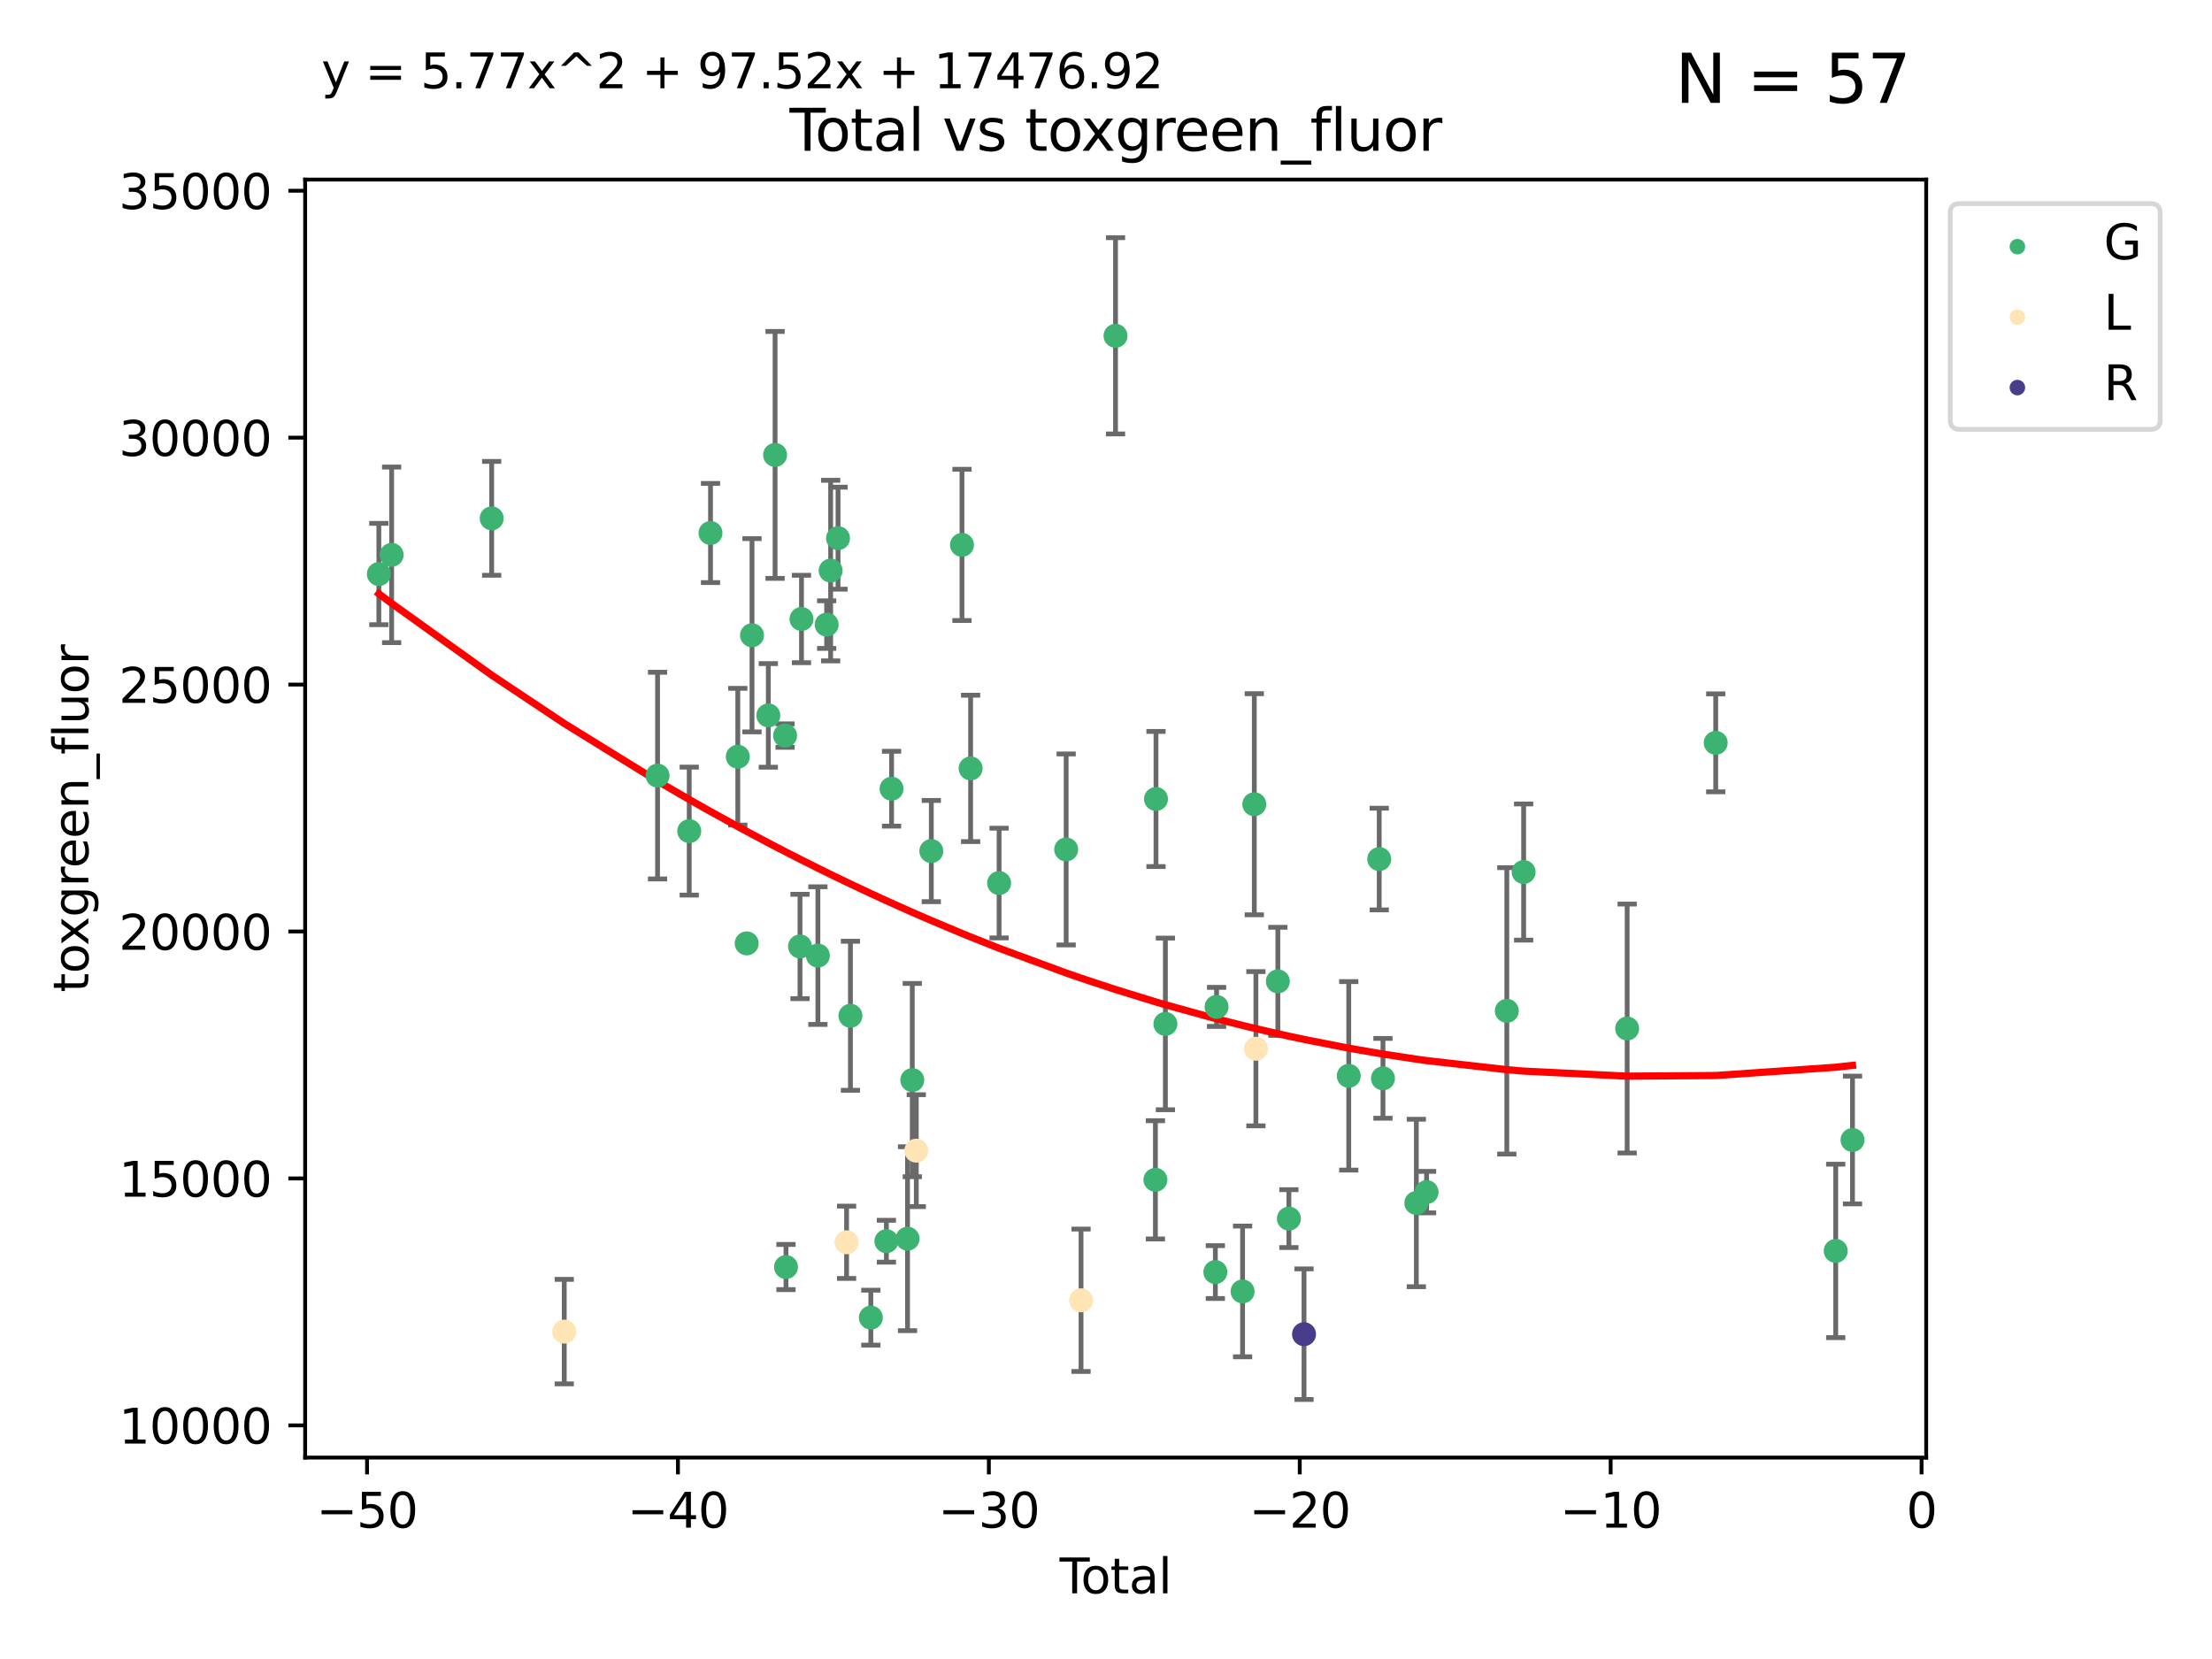<?xml version="1.0" encoding="utf-8" standalone="no"?>
<!DOCTYPE svg PUBLIC "-//W3C//DTD SVG 1.1//EN"
  "http://www.w3.org/Graphics/SVG/1.1/DTD/svg11.dtd">
<svg xmlns:xlink="http://www.w3.org/1999/xlink" width="460.8pt" height="345.6pt" viewBox="0 0 460.8 345.6" xmlns="http://www.w3.org/2000/svg" version="1.1">
 <defs>
  <style type="text/css">*{stroke-linejoin: round; stroke-linecap: butt}</style>
 </defs>
 <g id="figure_1">
  <g id="patch_1">
   <path d="M 0 345.6 
L 460.8 345.6 
L 460.8 0 
L 0 0 
z
" style="fill: #ffffff"/>
  </g>
  <g id="axes_1">
   <g id="patch_2">
    <path d="M 63.571 303.64 
L 401.26 303.64 
L 401.26 37.411 
L 63.571 37.411 
z
" style="fill: #ffffff"/>
   </g>
   <g id="PathCollection_1">
    <defs>
     <path id="m95337d5588" d="M 0 1.118 
C 0.297 1.118 0.581 1 0.791 0.791 
C 1 0.581 1.118 0.297 1.118 0 
C 1.118 -0.297 1 -0.581 0.791 -0.791 
C 0.581 -1 0.297 -1.118 0 -1.118 
C -0.297 -1.118 -0.581 -1 -0.791 -0.791 
C -1 -0.581 -1.118 -0.297 -1.118 0 
C -1.118 0.297 -1 0.581 -0.791 0.791 
C -0.581 1 -0.297 1.118 0 1.118 
z
" style="stroke: #3cb371"/>
    </defs>
    <g clip-path="url(#pde14006de9)">
     <use xlink:href="#m95337d5588" x="78.921" y="119.581" style="fill: #3cb371; stroke: #3cb371"/>
     <use xlink:href="#m95337d5588" x="81.585" y="115.586" style="fill: #3cb371; stroke: #3cb371"/>
     <use xlink:href="#m95337d5588" x="102.426" y="107.983" style="fill: #3cb371; stroke: #3cb371"/>
     <use xlink:href="#m95337d5588" x="136.981" y="161.575" style="fill: #3cb371; stroke: #3cb371"/>
     <use xlink:href="#m95337d5588" x="143.58" y="173.135" style="fill: #3cb371; stroke: #3cb371"/>
     <use xlink:href="#m95337d5588" x="148.013" y="111.033" style="fill: #3cb371; stroke: #3cb371"/>
     <use xlink:href="#m95337d5588" x="153.697" y="157.634" style="fill: #3cb371; stroke: #3cb371"/>
     <use xlink:href="#m95337d5588" x="155.551" y="196.525" style="fill: #3cb371; stroke: #3cb371"/>
     <use xlink:href="#m95337d5588" x="156.656" y="132.337" style="fill: #3cb371; stroke: #3cb371"/>
     <use xlink:href="#m95337d5588" x="160.055" y="149.032" style="fill: #3cb371; stroke: #3cb371"/>
     <use xlink:href="#m95337d5588" x="161.465" y="94.768" style="fill: #3cb371; stroke: #3cb371"/>
     <use xlink:href="#m95337d5588" x="163.55" y="153.236" style="fill: #3cb371; stroke: #3cb371"/>
     <use xlink:href="#m95337d5588" x="163.736" y="263.946" style="fill: #3cb371; stroke: #3cb371"/>
     <use xlink:href="#m95337d5588" x="166.655" y="197.166" style="fill: #3cb371; stroke: #3cb371"/>
     <use xlink:href="#m95337d5588" x="166.964" y="128.945" style="fill: #3cb371; stroke: #3cb371"/>
     <use xlink:href="#m95337d5588" x="170.383" y="199.067" style="fill: #3cb371; stroke: #3cb371"/>
     <use xlink:href="#m95337d5588" x="172.208" y="130.116" style="fill: #3cb371; stroke: #3cb371"/>
     <use xlink:href="#m95337d5588" x="173.039" y="118.861" style="fill: #3cb371; stroke: #3cb371"/>
     <use xlink:href="#m95337d5588" x="174.578" y="112.111" style="fill: #3cb371; stroke: #3cb371"/>
     <use xlink:href="#m95337d5588" x="177.162" y="211.605" style="fill: #3cb371; stroke: #3cb371"/>
     <use xlink:href="#m95337d5588" x="181.412" y="274.485" style="fill: #3cb371; stroke: #3cb371"/>
     <use xlink:href="#m95337d5588" x="184.653" y="258.565" style="fill: #3cb371; stroke: #3cb371"/>
     <use xlink:href="#m95337d5588" x="185.73" y="164.303" style="fill: #3cb371; stroke: #3cb371"/>
     <use xlink:href="#m95337d5588" x="189.057" y="258.041" style="fill: #3cb371; stroke: #3cb371"/>
     <use xlink:href="#m95337d5588" x="190.045" y="224.999" style="fill: #3cb371; stroke: #3cb371"/>
     <use xlink:href="#m95337d5588" x="194.01" y="177.291" style="fill: #3cb371; stroke: #3cb371"/>
     <use xlink:href="#m95337d5588" x="200.398" y="113.511" style="fill: #3cb371; stroke: #3cb371"/>
     <use xlink:href="#m95337d5588" x="202.198" y="160.075" style="fill: #3cb371; stroke: #3cb371"/>
     <use xlink:href="#m95337d5588" x="208.13" y="183.958" style="fill: #3cb371; stroke: #3cb371"/>
     <use xlink:href="#m95337d5588" x="222.101" y="176.953" style="fill: #3cb371; stroke: #3cb371"/>
     <use xlink:href="#m95337d5588" x="232.384" y="69.956" style="fill: #3cb371; stroke: #3cb371"/>
     <use xlink:href="#m95337d5588" x="240.693" y="245.778" style="fill: #3cb371; stroke: #3cb371"/>
     <use xlink:href="#m95337d5588" x="240.814" y="166.444" style="fill: #3cb371; stroke: #3cb371"/>
     <use xlink:href="#m95337d5588" x="242.772" y="213.297" style="fill: #3cb371; stroke: #3cb371"/>
     <use xlink:href="#m95337d5588" x="253.181" y="264.995" style="fill: #3cb371; stroke: #3cb371"/>
     <use xlink:href="#m95337d5588" x="253.434" y="209.755" style="fill: #3cb371; stroke: #3cb371"/>
     <use xlink:href="#m95337d5588" x="258.854" y="269.031" style="fill: #3cb371; stroke: #3cb371"/>
     <use xlink:href="#m95337d5588" x="261.293" y="167.537" style="fill: #3cb371; stroke: #3cb371"/>
     <use xlink:href="#m95337d5588" x="266.199" y="204.437" style="fill: #3cb371; stroke: #3cb371"/>
     <use xlink:href="#m95337d5588" x="268.5" y="253.86" style="fill: #3cb371; stroke: #3cb371"/>
     <use xlink:href="#m95337d5588" x="280.97" y="224.117" style="fill: #3cb371; stroke: #3cb371"/>
     <use xlink:href="#m95337d5588" x="287.318" y="178.958" style="fill: #3cb371; stroke: #3cb371"/>
     <use xlink:href="#m95337d5588" x="288.097" y="224.64" style="fill: #3cb371; stroke: #3cb371"/>
     <use xlink:href="#m95337d5588" x="295.049" y="250.599" style="fill: #3cb371; stroke: #3cb371"/>
     <use xlink:href="#m95337d5588" x="297.183" y="248.34" style="fill: #3cb371; stroke: #3cb371"/>
     <use xlink:href="#m95337d5588" x="313.898" y="210.577" style="fill: #3cb371; stroke: #3cb371"/>
     <use xlink:href="#m95337d5588" x="317.401" y="181.659" style="fill: #3cb371; stroke: #3cb371"/>
     <use xlink:href="#m95337d5588" x="338.967" y="214.258" style="fill: #3cb371; stroke: #3cb371"/>
     <use xlink:href="#m95337d5588" x="357.415" y="154.746" style="fill: #3cb371; stroke: #3cb371"/>
     <use xlink:href="#m95337d5588" x="382.415" y="260.587" style="fill: #3cb371; stroke: #3cb371"/>
     <use xlink:href="#m95337d5588" x="385.911" y="237.481" style="fill: #3cb371; stroke: #3cb371"/>
    </g>
   </g>
   <g id="PathCollection_2">
    <defs>
     <path id="m11a9ff12b6" d="M 0 1.118 
C 0.297 1.118 0.581 1 0.791 0.791 
C 1 0.581 1.118 0.297 1.118 0 
C 1.118 -0.297 1 -0.581 0.791 -0.791 
C 0.581 -1 0.297 -1.118 0 -1.118 
C -0.297 -1.118 -0.581 -1 -0.791 -0.791 
C -1 -0.581 -1.118 -0.297 -1.118 0 
C -1.118 0.297 -1 0.581 -0.791 0.791 
C -0.581 1 -0.297 1.118 0 1.118 
z
" style="stroke: #ffe4b5"/>
    </defs>
    <g clip-path="url(#pde14006de9)">
     <use xlink:href="#m11a9ff12b6" x="117.546" y="277.401" style="fill: #ffe4b5; stroke: #ffe4b5"/>
     <use xlink:href="#m11a9ff12b6" x="176.357" y="258.789" style="fill: #ffe4b5; stroke: #ffe4b5"/>
     <use xlink:href="#m11a9ff12b6" x="190.88" y="239.702" style="fill: #ffe4b5; stroke: #ffe4b5"/>
     <use xlink:href="#m11a9ff12b6" x="225.199" y="270.872" style="fill: #ffe4b5; stroke: #ffe4b5"/>
     <use xlink:href="#m11a9ff12b6" x="261.627" y="218.471" style="fill: #ffe4b5; stroke: #ffe4b5"/>
    </g>
   </g>
   <g id="PathCollection_3">
    <defs>
     <path id="m727f121103" d="M 0 1.118 
C 0.297 1.118 0.581 1 0.791 0.791 
C 1 0.581 1.118 0.297 1.118 0 
C 1.118 -0.297 1 -0.581 0.791 -0.791 
C 0.581 -1 0.297 -1.118 0 -1.118 
C -0.297 -1.118 -0.581 -1 -0.791 -0.791 
C -1 -0.581 -1.118 -0.297 -1.118 0 
C -1.118 0.297 -1 0.581 -0.791 0.791 
C -0.581 1 -0.297 1.118 0 1.118 
z
" style="stroke: #483d8b"/>
    </defs>
    <g clip-path="url(#pde14006de9)">
     <use xlink:href="#m727f121103" x="271.652" y="277.937" style="fill: #483d8b; stroke: #483d8b"/>
    </g>
   </g>
   <g id="matplotlib.axis_1">
    <g id="xtick_1">
     <g id="line2d_1">
      <defs>
       <path id="m2cf59528f5" d="M 0 0 
L 0 3.5 
" style="stroke: #000000; stroke-width: 0.8"/>
      </defs>
      <g>
       <use xlink:href="#m2cf59528f5" x="76.462" y="303.64" style="stroke: #000000; stroke-width: 0.8"/>
      </g>
     </g>
     <g id="text_1">
      <!-- −50 -->
      <g transform="translate(65.909 318.238)scale(0.1 -0.1)">
       <defs>
        <path id="DejaVuSans-2212" d="M 678 2272 
L 4684 2272 
L 4684 1741 
L 678 1741 
L 678 2272 
z
" transform="scale(0.016)"/>
        <path id="DejaVuSans-35" d="M 691 4666 
L 3169 4666 
L 3169 4134 
L 1269 4134 
L 1269 2991 
Q 1406 3038 1543 3061 
Q 1681 3084 1819 3084 
Q 2600 3084 3056 2656 
Q 3513 2228 3513 1497 
Q 3513 744 3044 326 
Q 2575 -91 1722 -91 
Q 1428 -91 1123 -41 
Q 819 9 494 109 
L 494 744 
Q 775 591 1075 516 
Q 1375 441 1709 441 
Q 2250 441 2565 725 
Q 2881 1009 2881 1497 
Q 2881 1984 2565 2268 
Q 2250 2553 1709 2553 
Q 1456 2553 1204 2497 
Q 953 2441 691 2322 
L 691 4666 
z
" transform="scale(0.016)"/>
        <path id="DejaVuSans-30" d="M 2034 4250 
Q 1547 4250 1301 3770 
Q 1056 3291 1056 2328 
Q 1056 1369 1301 889 
Q 1547 409 2034 409 
Q 2525 409 2770 889 
Q 3016 1369 3016 2328 
Q 3016 3291 2770 3770 
Q 2525 4250 2034 4250 
z
M 2034 4750 
Q 2819 4750 3233 4129 
Q 3647 3509 3647 2328 
Q 3647 1150 3233 529 
Q 2819 -91 2034 -91 
Q 1250 -91 836 529 
Q 422 1150 422 2328 
Q 422 3509 836 4129 
Q 1250 4750 2034 4750 
z
" transform="scale(0.016)"/>
       </defs>
       <use xlink:href="#DejaVuSans-2212"/>
       <use xlink:href="#DejaVuSans-35" x="83.789"/>
       <use xlink:href="#DejaVuSans-30" x="147.412"/>
      </g>
     </g>
    </g>
    <g id="xtick_2">
     <g id="line2d_2">
      <g>
       <use xlink:href="#m2cf59528f5" x="141.229" y="303.64" style="stroke: #000000; stroke-width: 0.8"/>
      </g>
     </g>
     <g id="text_2">
      <!-- −40 -->
      <g transform="translate(130.676 318.238)scale(0.1 -0.1)">
       <defs>
        <path id="DejaVuSans-34" d="M 2419 4116 
L 825 1625 
L 2419 1625 
L 2419 4116 
z
M 2253 4666 
L 3047 4666 
L 3047 1625 
L 3713 1625 
L 3713 1100 
L 3047 1100 
L 3047 0 
L 2419 0 
L 2419 1100 
L 313 1100 
L 313 1709 
L 2253 4666 
z
" transform="scale(0.016)"/>
       </defs>
       <use xlink:href="#DejaVuSans-2212"/>
       <use xlink:href="#DejaVuSans-34" x="83.789"/>
       <use xlink:href="#DejaVuSans-30" x="147.412"/>
      </g>
     </g>
    </g>
    <g id="xtick_3">
     <g id="line2d_3">
      <g>
       <use xlink:href="#m2cf59528f5" x="205.996" y="303.64" style="stroke: #000000; stroke-width: 0.8"/>
      </g>
     </g>
     <g id="text_3">
      <!-- −30 -->
      <g transform="translate(195.444 318.238)scale(0.1 -0.1)">
       <defs>
        <path id="DejaVuSans-33" d="M 2597 2516 
Q 3050 2419 3304 2112 
Q 3559 1806 3559 1356 
Q 3559 666 3084 287 
Q 2609 -91 1734 -91 
Q 1441 -91 1130 -33 
Q 819 25 488 141 
L 488 750 
Q 750 597 1062 519 
Q 1375 441 1716 441 
Q 2309 441 2620 675 
Q 2931 909 2931 1356 
Q 2931 1769 2642 2001 
Q 2353 2234 1838 2234 
L 1294 2234 
L 1294 2753 
L 1863 2753 
Q 2328 2753 2575 2939 
Q 2822 3125 2822 3475 
Q 2822 3834 2567 4026 
Q 2313 4219 1838 4219 
Q 1578 4219 1281 4162 
Q 984 4106 628 3988 
L 628 4550 
Q 988 4650 1302 4700 
Q 1616 4750 1894 4750 
Q 2613 4750 3031 4423 
Q 3450 4097 3450 3541 
Q 3450 3153 3228 2886 
Q 3006 2619 2597 2516 
z
" transform="scale(0.016)"/>
       </defs>
       <use xlink:href="#DejaVuSans-2212"/>
       <use xlink:href="#DejaVuSans-33" x="83.789"/>
       <use xlink:href="#DejaVuSans-30" x="147.412"/>
      </g>
     </g>
    </g>
    <g id="xtick_4">
     <g id="line2d_4">
      <g>
       <use xlink:href="#m2cf59528f5" x="270.763" y="303.64" style="stroke: #000000; stroke-width: 0.8"/>
      </g>
     </g>
     <g id="text_4">
      <!-- −20 -->
      <g transform="translate(260.211 318.238)scale(0.1 -0.1)">
       <defs>
        <path id="DejaVuSans-32" d="M 1228 531 
L 3431 531 
L 3431 0 
L 469 0 
L 469 531 
Q 828 903 1448 1529 
Q 2069 2156 2228 2338 
Q 2531 2678 2651 2914 
Q 2772 3150 2772 3378 
Q 2772 3750 2511 3984 
Q 2250 4219 1831 4219 
Q 1534 4219 1204 4116 
Q 875 4013 500 3803 
L 500 4441 
Q 881 4594 1212 4672 
Q 1544 4750 1819 4750 
Q 2544 4750 2975 4387 
Q 3406 4025 3406 3419 
Q 3406 3131 3298 2873 
Q 3191 2616 2906 2266 
Q 2828 2175 2409 1742 
Q 1991 1309 1228 531 
z
" transform="scale(0.016)"/>
       </defs>
       <use xlink:href="#DejaVuSans-2212"/>
       <use xlink:href="#DejaVuSans-32" x="83.789"/>
       <use xlink:href="#DejaVuSans-30" x="147.412"/>
      </g>
     </g>
    </g>
    <g id="xtick_5">
     <g id="line2d_5">
      <g>
       <use xlink:href="#m2cf59528f5" x="335.531" y="303.64" style="stroke: #000000; stroke-width: 0.8"/>
      </g>
     </g>
     <g id="text_5">
      <!-- −10 -->
      <g transform="translate(324.978 318.238)scale(0.1 -0.1)">
       <defs>
        <path id="DejaVuSans-31" d="M 794 531 
L 1825 531 
L 1825 4091 
L 703 3866 
L 703 4441 
L 1819 4666 
L 2450 4666 
L 2450 531 
L 3481 531 
L 3481 0 
L 794 0 
L 794 531 
z
" transform="scale(0.016)"/>
       </defs>
       <use xlink:href="#DejaVuSans-2212"/>
       <use xlink:href="#DejaVuSans-31" x="83.789"/>
       <use xlink:href="#DejaVuSans-30" x="147.412"/>
      </g>
     </g>
    </g>
    <g id="xtick_6">
     <g id="line2d_6">
      <g>
       <use xlink:href="#m2cf59528f5" x="400.298" y="303.64" style="stroke: #000000; stroke-width: 0.8"/>
      </g>
     </g>
     <g id="text_6">
      <!-- 0 -->
      <g transform="translate(397.117 318.238)scale(0.1 -0.1)">
       <use xlink:href="#DejaVuSans-30"/>
      </g>
     </g>
    </g>
    <g id="text_7">
     <!-- Total -->
     <g transform="translate(220.739 331.917)scale(0.1 -0.1)">
      <defs>
       <path id="DejaVuSans-54" d="M -19 4666 
L 3928 4666 
L 3928 4134 
L 2272 4134 
L 2272 0 
L 1638 0 
L 1638 4134 
L -19 4134 
L -19 4666 
z
" transform="scale(0.016)"/>
       <path id="DejaVuSans-6f" d="M 1959 3097 
Q 1497 3097 1228 2736 
Q 959 2375 959 1747 
Q 959 1119 1226 758 
Q 1494 397 1959 397 
Q 2419 397 2687 759 
Q 2956 1122 2956 1747 
Q 2956 2369 2687 2733 
Q 2419 3097 1959 3097 
z
M 1959 3584 
Q 2709 3584 3137 3096 
Q 3566 2609 3566 1747 
Q 3566 888 3137 398 
Q 2709 -91 1959 -91 
Q 1206 -91 779 398 
Q 353 888 353 1747 
Q 353 2609 779 3096 
Q 1206 3584 1959 3584 
z
" transform="scale(0.016)"/>
       <path id="DejaVuSans-74" d="M 1172 4494 
L 1172 3500 
L 2356 3500 
L 2356 3053 
L 1172 3053 
L 1172 1153 
Q 1172 725 1289 603 
Q 1406 481 1766 481 
L 2356 481 
L 2356 0 
L 1766 0 
Q 1100 0 847 248 
Q 594 497 594 1153 
L 594 3053 
L 172 3053 
L 172 3500 
L 594 3500 
L 594 4494 
L 1172 4494 
z
" transform="scale(0.016)"/>
       <path id="DejaVuSans-61" d="M 2194 1759 
Q 1497 1759 1228 1600 
Q 959 1441 959 1056 
Q 959 750 1161 570 
Q 1363 391 1709 391 
Q 2188 391 2477 730 
Q 2766 1069 2766 1631 
L 2766 1759 
L 2194 1759 
z
M 3341 1997 
L 3341 0 
L 2766 0 
L 2766 531 
Q 2569 213 2275 61 
Q 1981 -91 1556 -91 
Q 1019 -91 701 211 
Q 384 513 384 1019 
Q 384 1609 779 1909 
Q 1175 2209 1959 2209 
L 2766 2209 
L 2766 2266 
Q 2766 2663 2505 2880 
Q 2244 3097 1772 3097 
Q 1472 3097 1187 3025 
Q 903 2953 641 2809 
L 641 3341 
Q 956 3463 1253 3523 
Q 1550 3584 1831 3584 
Q 2591 3584 2966 3190 
Q 3341 2797 3341 1997 
z
" transform="scale(0.016)"/>
       <path id="DejaVuSans-6c" d="M 603 4863 
L 1178 4863 
L 1178 0 
L 603 0 
L 603 4863 
z
" transform="scale(0.016)"/>
      </defs>
      <use xlink:href="#DejaVuSans-54"/>
      <use xlink:href="#DejaVuSans-6f" x="44.084"/>
      <use xlink:href="#DejaVuSans-74" x="105.266"/>
      <use xlink:href="#DejaVuSans-61" x="144.475"/>
      <use xlink:href="#DejaVuSans-6c" x="205.754"/>
     </g>
    </g>
   </g>
   <g id="matplotlib.axis_2">
    <g id="ytick_1">
     <g id="line2d_7">
      <defs>
       <path id="mc6b48e1f65" d="M 0 0 
L -3.5 0 
" style="stroke: #000000; stroke-width: 0.8"/>
      </defs>
      <g>
       <use xlink:href="#mc6b48e1f65" x="63.571" y="296.929" style="stroke: #000000; stroke-width: 0.8"/>
      </g>
     </g>
     <g id="text_8">
      <!-- 10000 -->
      <g transform="translate(24.759 300.728)scale(0.1 -0.1)">
       <use xlink:href="#DejaVuSans-31"/>
       <use xlink:href="#DejaVuSans-30" x="63.623"/>
       <use xlink:href="#DejaVuSans-30" x="127.246"/>
       <use xlink:href="#DejaVuSans-30" x="190.869"/>
       <use xlink:href="#DejaVuSans-30" x="254.492"/>
      </g>
     </g>
    </g>
    <g id="ytick_2">
     <g id="line2d_8">
      <g>
       <use xlink:href="#mc6b48e1f65" x="63.571" y="245.49" style="stroke: #000000; stroke-width: 0.8"/>
      </g>
     </g>
     <g id="text_9">
      <!-- 15000 -->
      <g transform="translate(24.759 249.289)scale(0.1 -0.1)">
       <use xlink:href="#DejaVuSans-31"/>
       <use xlink:href="#DejaVuSans-35" x="63.623"/>
       <use xlink:href="#DejaVuSans-30" x="127.246"/>
       <use xlink:href="#DejaVuSans-30" x="190.869"/>
       <use xlink:href="#DejaVuSans-30" x="254.492"/>
      </g>
     </g>
    </g>
    <g id="ytick_3">
     <g id="line2d_9">
      <g>
       <use xlink:href="#mc6b48e1f65" x="63.571" y="194.051" style="stroke: #000000; stroke-width: 0.8"/>
      </g>
     </g>
     <g id="text_10">
      <!-- 20000 -->
      <g transform="translate(24.759 197.85)scale(0.1 -0.1)">
       <use xlink:href="#DejaVuSans-32"/>
       <use xlink:href="#DejaVuSans-30" x="63.623"/>
       <use xlink:href="#DejaVuSans-30" x="127.246"/>
       <use xlink:href="#DejaVuSans-30" x="190.869"/>
       <use xlink:href="#DejaVuSans-30" x="254.492"/>
      </g>
     </g>
    </g>
    <g id="ytick_4">
     <g id="line2d_10">
      <g>
       <use xlink:href="#mc6b48e1f65" x="63.571" y="142.612" style="stroke: #000000; stroke-width: 0.8"/>
      </g>
     </g>
     <g id="text_11">
      <!-- 25000 -->
      <g transform="translate(24.759 146.411)scale(0.1 -0.1)">
       <use xlink:href="#DejaVuSans-32"/>
       <use xlink:href="#DejaVuSans-35" x="63.623"/>
       <use xlink:href="#DejaVuSans-30" x="127.246"/>
       <use xlink:href="#DejaVuSans-30" x="190.869"/>
       <use xlink:href="#DejaVuSans-30" x="254.492"/>
      </g>
     </g>
    </g>
    <g id="ytick_5">
     <g id="line2d_11">
      <g>
       <use xlink:href="#mc6b48e1f65" x="63.571" y="91.172" style="stroke: #000000; stroke-width: 0.8"/>
      </g>
     </g>
     <g id="text_12">
      <!-- 30000 -->
      <g transform="translate(24.759 94.972)scale(0.1 -0.1)">
       <use xlink:href="#DejaVuSans-33"/>
       <use xlink:href="#DejaVuSans-30" x="63.623"/>
       <use xlink:href="#DejaVuSans-30" x="127.246"/>
       <use xlink:href="#DejaVuSans-30" x="190.869"/>
       <use xlink:href="#DejaVuSans-30" x="254.492"/>
      </g>
     </g>
    </g>
    <g id="ytick_6">
     <g id="line2d_12">
      <g>
       <use xlink:href="#mc6b48e1f65" x="63.571" y="39.733" style="stroke: #000000; stroke-width: 0.8"/>
      </g>
     </g>
     <g id="text_13">
      <!-- 35000 -->
      <g transform="translate(24.759 43.533)scale(0.1 -0.1)">
       <use xlink:href="#DejaVuSans-33"/>
       <use xlink:href="#DejaVuSans-35" x="63.623"/>
       <use xlink:href="#DejaVuSans-30" x="127.246"/>
       <use xlink:href="#DejaVuSans-30" x="190.869"/>
       <use xlink:href="#DejaVuSans-30" x="254.492"/>
      </g>
     </g>
    </g>
    <g id="text_14">
     <!-- toxgreen_fluor -->
     <g transform="translate(18.401 206.72)rotate(-90)scale(0.1 -0.1)">
      <defs>
       <path id="DejaVuSans-78" d="M 3513 3500 
L 2247 1797 
L 3578 0 
L 2900 0 
L 1881 1375 
L 863 0 
L 184 0 
L 1544 1831 
L 300 3500 
L 978 3500 
L 1906 2253 
L 2834 3500 
L 3513 3500 
z
" transform="scale(0.016)"/>
       <path id="DejaVuSans-67" d="M 2906 1791 
Q 2906 2416 2648 2759 
Q 2391 3103 1925 3103 
Q 1463 3103 1205 2759 
Q 947 2416 947 1791 
Q 947 1169 1205 825 
Q 1463 481 1925 481 
Q 2391 481 2648 825 
Q 2906 1169 2906 1791 
z
M 3481 434 
Q 3481 -459 3084 -895 
Q 2688 -1331 1869 -1331 
Q 1566 -1331 1297 -1286 
Q 1028 -1241 775 -1147 
L 775 -588 
Q 1028 -725 1275 -790 
Q 1522 -856 1778 -856 
Q 2344 -856 2625 -561 
Q 2906 -266 2906 331 
L 2906 616 
Q 2728 306 2450 153 
Q 2172 0 1784 0 
Q 1141 0 747 490 
Q 353 981 353 1791 
Q 353 2603 747 3093 
Q 1141 3584 1784 3584 
Q 2172 3584 2450 3431 
Q 2728 3278 2906 2969 
L 2906 3500 
L 3481 3500 
L 3481 434 
z
" transform="scale(0.016)"/>
       <path id="DejaVuSans-72" d="M 2631 2963 
Q 2534 3019 2420 3045 
Q 2306 3072 2169 3072 
Q 1681 3072 1420 2755 
Q 1159 2438 1159 1844 
L 1159 0 
L 581 0 
L 581 3500 
L 1159 3500 
L 1159 2956 
Q 1341 3275 1631 3429 
Q 1922 3584 2338 3584 
Q 2397 3584 2469 3576 
Q 2541 3569 2628 3553 
L 2631 2963 
z
" transform="scale(0.016)"/>
       <path id="DejaVuSans-65" d="M 3597 1894 
L 3597 1613 
L 953 1613 
Q 991 1019 1311 708 
Q 1631 397 2203 397 
Q 2534 397 2845 478 
Q 3156 559 3463 722 
L 3463 178 
Q 3153 47 2828 -22 
Q 2503 -91 2169 -91 
Q 1331 -91 842 396 
Q 353 884 353 1716 
Q 353 2575 817 3079 
Q 1281 3584 2069 3584 
Q 2775 3584 3186 3129 
Q 3597 2675 3597 1894 
z
M 3022 2063 
Q 3016 2534 2758 2815 
Q 2500 3097 2075 3097 
Q 1594 3097 1305 2825 
Q 1016 2553 972 2059 
L 3022 2063 
z
" transform="scale(0.016)"/>
       <path id="DejaVuSans-6e" d="M 3513 2113 
L 3513 0 
L 2938 0 
L 2938 2094 
Q 2938 2591 2744 2837 
Q 2550 3084 2163 3084 
Q 1697 3084 1428 2787 
Q 1159 2491 1159 1978 
L 1159 0 
L 581 0 
L 581 3500 
L 1159 3500 
L 1159 2956 
Q 1366 3272 1645 3428 
Q 1925 3584 2291 3584 
Q 2894 3584 3203 3211 
Q 3513 2838 3513 2113 
z
" transform="scale(0.016)"/>
       <path id="DejaVuSans-5f" d="M 3263 -1063 
L 3263 -1509 
L -63 -1509 
L -63 -1063 
L 3263 -1063 
z
" transform="scale(0.016)"/>
       <path id="DejaVuSans-66" d="M 2375 4863 
L 2375 4384 
L 1825 4384 
Q 1516 4384 1395 4259 
Q 1275 4134 1275 3809 
L 1275 3500 
L 2222 3500 
L 2222 3053 
L 1275 3053 
L 1275 0 
L 697 0 
L 697 3053 
L 147 3053 
L 147 3500 
L 697 3500 
L 697 3744 
Q 697 4328 969 4595 
Q 1241 4863 1831 4863 
L 2375 4863 
z
" transform="scale(0.016)"/>
       <path id="DejaVuSans-75" d="M 544 1381 
L 544 3500 
L 1119 3500 
L 1119 1403 
Q 1119 906 1312 657 
Q 1506 409 1894 409 
Q 2359 409 2629 706 
Q 2900 1003 2900 1516 
L 2900 3500 
L 3475 3500 
L 3475 0 
L 2900 0 
L 2900 538 
Q 2691 219 2414 64 
Q 2138 -91 1772 -91 
Q 1169 -91 856 284 
Q 544 659 544 1381 
z
M 1991 3584 
L 1991 3584 
z
" transform="scale(0.016)"/>
      </defs>
      <use xlink:href="#DejaVuSans-74"/>
      <use xlink:href="#DejaVuSans-6f" x="39.209"/>
      <use xlink:href="#DejaVuSans-78" x="97.266"/>
      <use xlink:href="#DejaVuSans-67" x="156.445"/>
      <use xlink:href="#DejaVuSans-72" x="219.922"/>
      <use xlink:href="#DejaVuSans-65" x="258.785"/>
      <use xlink:href="#DejaVuSans-65" x="320.309"/>
      <use xlink:href="#DejaVuSans-6e" x="381.832"/>
      <use xlink:href="#DejaVuSans-5f" x="445.211"/>
      <use xlink:href="#DejaVuSans-66" x="495.211"/>
      <use xlink:href="#DejaVuSans-6c" x="530.416"/>
      <use xlink:href="#DejaVuSans-75" x="558.199"/>
      <use xlink:href="#DejaVuSans-6f" x="621.578"/>
      <use xlink:href="#DejaVuSans-72" x="682.76"/>
     </g>
    </g>
   </g>
   <g id="LineCollection_1">
    <path d="M 78.921 130.138 
L 78.921 109.025 
" clip-path="url(#pde14006de9)" style="fill: none; stroke: #696969"/>
    <path d="M 81.585 133.874 
L 81.585 97.297 
" clip-path="url(#pde14006de9)" style="fill: none; stroke: #696969"/>
    <path d="M 102.426 119.842 
L 102.426 96.125 
" clip-path="url(#pde14006de9)" style="fill: none; stroke: #696969"/>
    <path d="M 136.981 183.105 
L 136.981 140.044 
" clip-path="url(#pde14006de9)" style="fill: none; stroke: #696969"/>
    <path d="M 143.58 186.465 
L 143.58 159.806 
" clip-path="url(#pde14006de9)" style="fill: none; stroke: #696969"/>
    <path d="M 148.013 121.364 
L 148.013 100.703 
" clip-path="url(#pde14006de9)" style="fill: none; stroke: #696969"/>
    <path d="M 153.697 171.876 
L 153.697 143.391 
" clip-path="url(#pde14006de9)" style="fill: none; stroke: #696969"/>
    <path d="M 155.551 197.295 
L 155.551 195.755 
" clip-path="url(#pde14006de9)" style="fill: none; stroke: #696969"/>
    <path d="M 156.656 152.466 
L 156.656 112.209 
" clip-path="url(#pde14006de9)" style="fill: none; stroke: #696969"/>
    <path d="M 160.055 159.824 
L 160.055 138.24 
" clip-path="url(#pde14006de9)" style="fill: none; stroke: #696969"/>
    <path d="M 161.465 120.49 
L 161.465 69.045 
" clip-path="url(#pde14006de9)" style="fill: none; stroke: #696969"/>
    <path d="M 163.55 155.681 
L 163.55 150.79 
" clip-path="url(#pde14006de9)" style="fill: none; stroke: #696969"/>
    <path d="M 163.736 268.651 
L 163.736 259.241 
" clip-path="url(#pde14006de9)" style="fill: none; stroke: #696969"/>
    <path d="M 166.655 208.035 
L 166.655 186.297 
" clip-path="url(#pde14006de9)" style="fill: none; stroke: #696969"/>
    <path d="M 166.964 138.051 
L 166.964 119.838 
" clip-path="url(#pde14006de9)" style="fill: none; stroke: #696969"/>
    <path d="M 170.383 213.404 
L 170.383 184.73 
" clip-path="url(#pde14006de9)" style="fill: none; stroke: #696969"/>
    <path d="M 172.208 135.072 
L 172.208 125.161 
" clip-path="url(#pde14006de9)" style="fill: none; stroke: #696969"/>
    <path d="M 173.039 137.674 
L 173.039 100.047 
" clip-path="url(#pde14006de9)" style="fill: none; stroke: #696969"/>
    <path d="M 174.578 122.736 
L 174.578 101.486 
" clip-path="url(#pde14006de9)" style="fill: none; stroke: #696969"/>
    <path d="M 177.162 227.129 
L 177.162 196.081 
" clip-path="url(#pde14006de9)" style="fill: none; stroke: #696969"/>
    <path d="M 181.412 280.206 
L 181.412 268.765 
" clip-path="url(#pde14006de9)" style="fill: none; stroke: #696969"/>
    <path d="M 184.653 262.925 
L 184.653 254.206 
" clip-path="url(#pde14006de9)" style="fill: none; stroke: #696969"/>
    <path d="M 185.73 172.099 
L 185.73 156.507 
" clip-path="url(#pde14006de9)" style="fill: none; stroke: #696969"/>
    <path d="M 189.057 277.196 
L 189.057 238.886 
" clip-path="url(#pde14006de9)" style="fill: none; stroke: #696969"/>
    <path d="M 190.045 245.123 
L 190.045 204.874 
" clip-path="url(#pde14006de9)" style="fill: none; stroke: #696969"/>
    <path d="M 194.01 187.834 
L 194.01 166.748 
" clip-path="url(#pde14006de9)" style="fill: none; stroke: #696969"/>
    <path d="M 200.398 129.261 
L 200.398 97.761 
" clip-path="url(#pde14006de9)" style="fill: none; stroke: #696969"/>
    <path d="M 202.198 175.323 
L 202.198 144.826 
" clip-path="url(#pde14006de9)" style="fill: none; stroke: #696969"/>
    <path d="M 208.13 195.386 
L 208.13 172.531 
" clip-path="url(#pde14006de9)" style="fill: none; stroke: #696969"/>
    <path d="M 222.101 196.846 
L 222.101 157.06 
" clip-path="url(#pde14006de9)" style="fill: none; stroke: #696969"/>
    <path d="M 232.384 90.399 
L 232.384 49.513 
" clip-path="url(#pde14006de9)" style="fill: none; stroke: #696969"/>
    <path d="M 240.693 258.097 
L 240.693 233.46 
" clip-path="url(#pde14006de9)" style="fill: none; stroke: #696969"/>
    <path d="M 240.814 180.518 
L 240.814 152.37 
" clip-path="url(#pde14006de9)" style="fill: none; stroke: #696969"/>
    <path d="M 242.772 231.176 
L 242.772 195.418 
" clip-path="url(#pde14006de9)" style="fill: none; stroke: #696969"/>
    <path d="M 253.181 270.502 
L 253.181 259.488 
" clip-path="url(#pde14006de9)" style="fill: none; stroke: #696969"/>
    <path d="M 253.434 213.822 
L 253.434 205.688 
" clip-path="url(#pde14006de9)" style="fill: none; stroke: #696969"/>
    <path d="M 258.854 282.65 
L 258.854 255.411 
" clip-path="url(#pde14006de9)" style="fill: none; stroke: #696969"/>
    <path d="M 261.293 190.566 
L 261.293 144.507 
" clip-path="url(#pde14006de9)" style="fill: none; stroke: #696969"/>
    <path d="M 266.199 215.698 
L 266.199 193.177 
" clip-path="url(#pde14006de9)" style="fill: none; stroke: #696969"/>
    <path d="M 268.5 259.886 
L 268.5 247.833 
" clip-path="url(#pde14006de9)" style="fill: none; stroke: #696969"/>
    <path d="M 280.97 243.751 
L 280.97 204.483 
" clip-path="url(#pde14006de9)" style="fill: none; stroke: #696969"/>
    <path d="M 287.318 189.547 
L 287.318 168.368 
" clip-path="url(#pde14006de9)" style="fill: none; stroke: #696969"/>
    <path d="M 288.097 232.953 
L 288.097 216.327 
" clip-path="url(#pde14006de9)" style="fill: none; stroke: #696969"/>
    <path d="M 295.049 268.042 
L 295.049 233.157 
" clip-path="url(#pde14006de9)" style="fill: none; stroke: #696969"/>
    <path d="M 297.183 252.657 
L 297.183 244.024 
" clip-path="url(#pde14006de9)" style="fill: none; stroke: #696969"/>
    <path d="M 313.898 240.406 
L 313.898 180.749 
" clip-path="url(#pde14006de9)" style="fill: none; stroke: #696969"/>
    <path d="M 317.401 195.839 
L 317.401 167.479 
" clip-path="url(#pde14006de9)" style="fill: none; stroke: #696969"/>
    <path d="M 338.967 240.186 
L 338.967 188.33 
" clip-path="url(#pde14006de9)" style="fill: none; stroke: #696969"/>
    <path d="M 357.415 164.948 
L 357.415 144.544 
" clip-path="url(#pde14006de9)" style="fill: none; stroke: #696969"/>
    <path d="M 382.415 278.653 
L 382.415 242.522 
" clip-path="url(#pde14006de9)" style="fill: none; stroke: #696969"/>
    <path d="M 385.911 250.79 
L 385.911 224.172 
" clip-path="url(#pde14006de9)" style="fill: none; stroke: #696969"/>
   </g>
   <g id="line2d_13">
    <defs>
     <path id="mfb2eac1278" d="M 2 0 
L -2 -0 
" style="stroke: #696969"/>
    </defs>
    <g clip-path="url(#pde14006de9)">
     <use xlink:href="#mfb2eac1278" x="78.921" y="130.138" style="fill: #696969; stroke: #696969"/>
     <use xlink:href="#mfb2eac1278" x="81.585" y="133.874" style="fill: #696969; stroke: #696969"/>
     <use xlink:href="#mfb2eac1278" x="102.426" y="119.842" style="fill: #696969; stroke: #696969"/>
     <use xlink:href="#mfb2eac1278" x="136.981" y="183.105" style="fill: #696969; stroke: #696969"/>
     <use xlink:href="#mfb2eac1278" x="143.58" y="186.465" style="fill: #696969; stroke: #696969"/>
     <use xlink:href="#mfb2eac1278" x="148.013" y="121.364" style="fill: #696969; stroke: #696969"/>
     <use xlink:href="#mfb2eac1278" x="153.697" y="171.876" style="fill: #696969; stroke: #696969"/>
     <use xlink:href="#mfb2eac1278" x="155.551" y="197.295" style="fill: #696969; stroke: #696969"/>
     <use xlink:href="#mfb2eac1278" x="156.656" y="152.466" style="fill: #696969; stroke: #696969"/>
     <use xlink:href="#mfb2eac1278" x="160.055" y="159.824" style="fill: #696969; stroke: #696969"/>
     <use xlink:href="#mfb2eac1278" x="161.465" y="120.49" style="fill: #696969; stroke: #696969"/>
     <use xlink:href="#mfb2eac1278" x="163.55" y="155.681" style="fill: #696969; stroke: #696969"/>
     <use xlink:href="#mfb2eac1278" x="163.736" y="268.651" style="fill: #696969; stroke: #696969"/>
     <use xlink:href="#mfb2eac1278" x="166.655" y="208.035" style="fill: #696969; stroke: #696969"/>
     <use xlink:href="#mfb2eac1278" x="166.964" y="138.051" style="fill: #696969; stroke: #696969"/>
     <use xlink:href="#mfb2eac1278" x="170.383" y="213.404" style="fill: #696969; stroke: #696969"/>
     <use xlink:href="#mfb2eac1278" x="172.208" y="135.072" style="fill: #696969; stroke: #696969"/>
     <use xlink:href="#mfb2eac1278" x="173.039" y="137.674" style="fill: #696969; stroke: #696969"/>
     <use xlink:href="#mfb2eac1278" x="174.578" y="122.736" style="fill: #696969; stroke: #696969"/>
     <use xlink:href="#mfb2eac1278" x="177.162" y="227.129" style="fill: #696969; stroke: #696969"/>
     <use xlink:href="#mfb2eac1278" x="181.412" y="280.206" style="fill: #696969; stroke: #696969"/>
     <use xlink:href="#mfb2eac1278" x="184.653" y="262.925" style="fill: #696969; stroke: #696969"/>
     <use xlink:href="#mfb2eac1278" x="185.73" y="172.099" style="fill: #696969; stroke: #696969"/>
     <use xlink:href="#mfb2eac1278" x="189.057" y="277.196" style="fill: #696969; stroke: #696969"/>
     <use xlink:href="#mfb2eac1278" x="190.045" y="245.123" style="fill: #696969; stroke: #696969"/>
     <use xlink:href="#mfb2eac1278" x="194.01" y="187.834" style="fill: #696969; stroke: #696969"/>
     <use xlink:href="#mfb2eac1278" x="200.398" y="129.261" style="fill: #696969; stroke: #696969"/>
     <use xlink:href="#mfb2eac1278" x="202.198" y="175.323" style="fill: #696969; stroke: #696969"/>
     <use xlink:href="#mfb2eac1278" x="208.13" y="195.386" style="fill: #696969; stroke: #696969"/>
     <use xlink:href="#mfb2eac1278" x="222.101" y="196.846" style="fill: #696969; stroke: #696969"/>
     <use xlink:href="#mfb2eac1278" x="232.384" y="90.399" style="fill: #696969; stroke: #696969"/>
     <use xlink:href="#mfb2eac1278" x="240.693" y="258.097" style="fill: #696969; stroke: #696969"/>
     <use xlink:href="#mfb2eac1278" x="240.814" y="180.518" style="fill: #696969; stroke: #696969"/>
     <use xlink:href="#mfb2eac1278" x="242.772" y="231.176" style="fill: #696969; stroke: #696969"/>
     <use xlink:href="#mfb2eac1278" x="253.181" y="270.502" style="fill: #696969; stroke: #696969"/>
     <use xlink:href="#mfb2eac1278" x="253.434" y="213.822" style="fill: #696969; stroke: #696969"/>
     <use xlink:href="#mfb2eac1278" x="258.854" y="282.65" style="fill: #696969; stroke: #696969"/>
     <use xlink:href="#mfb2eac1278" x="261.293" y="190.566" style="fill: #696969; stroke: #696969"/>
     <use xlink:href="#mfb2eac1278" x="266.199" y="215.698" style="fill: #696969; stroke: #696969"/>
     <use xlink:href="#mfb2eac1278" x="268.5" y="259.886" style="fill: #696969; stroke: #696969"/>
     <use xlink:href="#mfb2eac1278" x="280.97" y="243.751" style="fill: #696969; stroke: #696969"/>
     <use xlink:href="#mfb2eac1278" x="287.318" y="189.547" style="fill: #696969; stroke: #696969"/>
     <use xlink:href="#mfb2eac1278" x="288.097" y="232.953" style="fill: #696969; stroke: #696969"/>
     <use xlink:href="#mfb2eac1278" x="295.049" y="268.042" style="fill: #696969; stroke: #696969"/>
     <use xlink:href="#mfb2eac1278" x="297.183" y="252.657" style="fill: #696969; stroke: #696969"/>
     <use xlink:href="#mfb2eac1278" x="313.898" y="240.406" style="fill: #696969; stroke: #696969"/>
     <use xlink:href="#mfb2eac1278" x="317.401" y="195.839" style="fill: #696969; stroke: #696969"/>
     <use xlink:href="#mfb2eac1278" x="338.967" y="240.186" style="fill: #696969; stroke: #696969"/>
     <use xlink:href="#mfb2eac1278" x="357.415" y="164.948" style="fill: #696969; stroke: #696969"/>
     <use xlink:href="#mfb2eac1278" x="382.415" y="278.653" style="fill: #696969; stroke: #696969"/>
     <use xlink:href="#mfb2eac1278" x="385.911" y="250.79" style="fill: #696969; stroke: #696969"/>
    </g>
   </g>
   <g id="line2d_14">
    <g clip-path="url(#pde14006de9)">
     <use xlink:href="#mfb2eac1278" x="78.921" y="109.025" style="fill: #696969; stroke: #696969"/>
     <use xlink:href="#mfb2eac1278" x="81.585" y="97.297" style="fill: #696969; stroke: #696969"/>
     <use xlink:href="#mfb2eac1278" x="102.426" y="96.125" style="fill: #696969; stroke: #696969"/>
     <use xlink:href="#mfb2eac1278" x="136.981" y="140.044" style="fill: #696969; stroke: #696969"/>
     <use xlink:href="#mfb2eac1278" x="143.58" y="159.806" style="fill: #696969; stroke: #696969"/>
     <use xlink:href="#mfb2eac1278" x="148.013" y="100.703" style="fill: #696969; stroke: #696969"/>
     <use xlink:href="#mfb2eac1278" x="153.697" y="143.391" style="fill: #696969; stroke: #696969"/>
     <use xlink:href="#mfb2eac1278" x="155.551" y="195.755" style="fill: #696969; stroke: #696969"/>
     <use xlink:href="#mfb2eac1278" x="156.656" y="112.209" style="fill: #696969; stroke: #696969"/>
     <use xlink:href="#mfb2eac1278" x="160.055" y="138.24" style="fill: #696969; stroke: #696969"/>
     <use xlink:href="#mfb2eac1278" x="161.465" y="69.045" style="fill: #696969; stroke: #696969"/>
     <use xlink:href="#mfb2eac1278" x="163.55" y="150.79" style="fill: #696969; stroke: #696969"/>
     <use xlink:href="#mfb2eac1278" x="163.736" y="259.241" style="fill: #696969; stroke: #696969"/>
     <use xlink:href="#mfb2eac1278" x="166.655" y="186.297" style="fill: #696969; stroke: #696969"/>
     <use xlink:href="#mfb2eac1278" x="166.964" y="119.838" style="fill: #696969; stroke: #696969"/>
     <use xlink:href="#mfb2eac1278" x="170.383" y="184.73" style="fill: #696969; stroke: #696969"/>
     <use xlink:href="#mfb2eac1278" x="172.208" y="125.161" style="fill: #696969; stroke: #696969"/>
     <use xlink:href="#mfb2eac1278" x="173.039" y="100.047" style="fill: #696969; stroke: #696969"/>
     <use xlink:href="#mfb2eac1278" x="174.578" y="101.486" style="fill: #696969; stroke: #696969"/>
     <use xlink:href="#mfb2eac1278" x="177.162" y="196.081" style="fill: #696969; stroke: #696969"/>
     <use xlink:href="#mfb2eac1278" x="181.412" y="268.765" style="fill: #696969; stroke: #696969"/>
     <use xlink:href="#mfb2eac1278" x="184.653" y="254.206" style="fill: #696969; stroke: #696969"/>
     <use xlink:href="#mfb2eac1278" x="185.73" y="156.507" style="fill: #696969; stroke: #696969"/>
     <use xlink:href="#mfb2eac1278" x="189.057" y="238.886" style="fill: #696969; stroke: #696969"/>
     <use xlink:href="#mfb2eac1278" x="190.045" y="204.874" style="fill: #696969; stroke: #696969"/>
     <use xlink:href="#mfb2eac1278" x="194.01" y="166.748" style="fill: #696969; stroke: #696969"/>
     <use xlink:href="#mfb2eac1278" x="200.398" y="97.761" style="fill: #696969; stroke: #696969"/>
     <use xlink:href="#mfb2eac1278" x="202.198" y="144.826" style="fill: #696969; stroke: #696969"/>
     <use xlink:href="#mfb2eac1278" x="208.13" y="172.531" style="fill: #696969; stroke: #696969"/>
     <use xlink:href="#mfb2eac1278" x="222.101" y="157.06" style="fill: #696969; stroke: #696969"/>
     <use xlink:href="#mfb2eac1278" x="232.384" y="49.513" style="fill: #696969; stroke: #696969"/>
     <use xlink:href="#mfb2eac1278" x="240.693" y="233.46" style="fill: #696969; stroke: #696969"/>
     <use xlink:href="#mfb2eac1278" x="240.814" y="152.37" style="fill: #696969; stroke: #696969"/>
     <use xlink:href="#mfb2eac1278" x="242.772" y="195.418" style="fill: #696969; stroke: #696969"/>
     <use xlink:href="#mfb2eac1278" x="253.181" y="259.488" style="fill: #696969; stroke: #696969"/>
     <use xlink:href="#mfb2eac1278" x="253.434" y="205.688" style="fill: #696969; stroke: #696969"/>
     <use xlink:href="#mfb2eac1278" x="258.854" y="255.411" style="fill: #696969; stroke: #696969"/>
     <use xlink:href="#mfb2eac1278" x="261.293" y="144.507" style="fill: #696969; stroke: #696969"/>
     <use xlink:href="#mfb2eac1278" x="266.199" y="193.177" style="fill: #696969; stroke: #696969"/>
     <use xlink:href="#mfb2eac1278" x="268.5" y="247.833" style="fill: #696969; stroke: #696969"/>
     <use xlink:href="#mfb2eac1278" x="280.97" y="204.483" style="fill: #696969; stroke: #696969"/>
     <use xlink:href="#mfb2eac1278" x="287.318" y="168.368" style="fill: #696969; stroke: #696969"/>
     <use xlink:href="#mfb2eac1278" x="288.097" y="216.327" style="fill: #696969; stroke: #696969"/>
     <use xlink:href="#mfb2eac1278" x="295.049" y="233.157" style="fill: #696969; stroke: #696969"/>
     <use xlink:href="#mfb2eac1278" x="297.183" y="244.024" style="fill: #696969; stroke: #696969"/>
     <use xlink:href="#mfb2eac1278" x="313.898" y="180.749" style="fill: #696969; stroke: #696969"/>
     <use xlink:href="#mfb2eac1278" x="317.401" y="167.479" style="fill: #696969; stroke: #696969"/>
     <use xlink:href="#mfb2eac1278" x="338.967" y="188.33" style="fill: #696969; stroke: #696969"/>
     <use xlink:href="#mfb2eac1278" x="357.415" y="144.544" style="fill: #696969; stroke: #696969"/>
     <use xlink:href="#mfb2eac1278" x="382.415" y="242.522" style="fill: #696969; stroke: #696969"/>
     <use xlink:href="#mfb2eac1278" x="385.911" y="224.172" style="fill: #696969; stroke: #696969"/>
    </g>
   </g>
   <g id="LineCollection_2">
    <path d="M 117.546 288.286 
L 117.546 266.516 
" clip-path="url(#pde14006de9)" style="fill: none; stroke: #696969"/>
    <path d="M 176.357 266.321 
L 176.357 251.257 
" clip-path="url(#pde14006de9)" style="fill: none; stroke: #696969"/>
    <path d="M 190.88 251.357 
L 190.88 228.046 
" clip-path="url(#pde14006de9)" style="fill: none; stroke: #696969"/>
    <path d="M 225.199 285.705 
L 225.199 256.04 
" clip-path="url(#pde14006de9)" style="fill: none; stroke: #696969"/>
    <path d="M 261.627 234.536 
L 261.627 202.406 
" clip-path="url(#pde14006de9)" style="fill: none; stroke: #696969"/>
   </g>
   <g id="line2d_15">
    <g clip-path="url(#pde14006de9)">
     <use xlink:href="#mfb2eac1278" x="117.546" y="288.286" style="fill: #696969; stroke: #696969"/>
     <use xlink:href="#mfb2eac1278" x="176.357" y="266.321" style="fill: #696969; stroke: #696969"/>
     <use xlink:href="#mfb2eac1278" x="190.88" y="251.357" style="fill: #696969; stroke: #696969"/>
     <use xlink:href="#mfb2eac1278" x="225.199" y="285.705" style="fill: #696969; stroke: #696969"/>
     <use xlink:href="#mfb2eac1278" x="261.627" y="234.536" style="fill: #696969; stroke: #696969"/>
    </g>
   </g>
   <g id="line2d_16">
    <g clip-path="url(#pde14006de9)">
     <use xlink:href="#mfb2eac1278" x="117.546" y="266.516" style="fill: #696969; stroke: #696969"/>
     <use xlink:href="#mfb2eac1278" x="176.357" y="251.257" style="fill: #696969; stroke: #696969"/>
     <use xlink:href="#mfb2eac1278" x="190.88" y="228.046" style="fill: #696969; stroke: #696969"/>
     <use xlink:href="#mfb2eac1278" x="225.199" y="256.04" style="fill: #696969; stroke: #696969"/>
     <use xlink:href="#mfb2eac1278" x="261.627" y="202.406" style="fill: #696969; stroke: #696969"/>
    </g>
   </g>
   <g id="LineCollection_3">
    <path d="M 271.652 291.539 
L 271.652 264.335 
" clip-path="url(#pde14006de9)" style="fill: none; stroke: #696969"/>
   </g>
   <g id="line2d_17">
    <g clip-path="url(#pde14006de9)">
     <use xlink:href="#mfb2eac1278" x="271.652" y="291.539" style="fill: #696969; stroke: #696969"/>
    </g>
   </g>
   <g id="line2d_18">
    <g clip-path="url(#pde14006de9)">
     <use xlink:href="#mfb2eac1278" x="271.652" y="264.335" style="fill: #696969; stroke: #696969"/>
    </g>
   </g>
   <g id="line2d_19">
    <path d="M 78.921 123.694 
L 81.585 125.694 
L 102.426 140.643 
L 117.546 150.718 
L 136.981 162.72 
L 143.58 166.552 
L 148.013 169.057 
L 153.697 172.188 
L 155.551 173.189 
L 156.656 173.781 
L 160.055 175.581 
L 161.465 176.318 
L 163.55 177.398 
L 163.736 177.494 
L 166.655 178.983 
L 166.964 179.139 
L 170.383 180.85 
L 172.208 181.75 
L 173.039 182.156 
L 174.578 182.904 
L 176.357 183.76 
L 177.162 184.144 
L 181.412 186.143 
L 184.653 187.633 
L 185.73 188.121 
L 189.057 189.61 
L 190.045 190.046 
L 190.88 190.413 
L 194.01 191.768 
L 200.398 194.449 
L 202.198 195.183 
L 208.13 197.539 
L 222.101 202.694 
L 225.199 203.763 
L 232.384 206.136 
L 240.693 208.698 
L 240.814 208.734 
L 242.772 209.309 
L 253.181 212.182 
L 253.434 212.248 
L 258.854 213.619 
L 261.293 214.208 
L 261.627 214.288 
L 266.199 215.343 
L 268.5 215.853 
L 271.652 216.526 
L 280.97 218.351 
L 287.318 219.453 
L 288.097 219.581 
L 295.049 220.642 
L 297.183 220.94 
L 313.898 222.832 
L 317.401 223.128 
L 338.967 224.187 
L 357.415 224.049 
L 382.415 222.326 
L 385.911 221.944 
" clip-path="url(#pde14006de9)" style="fill: none; stroke: #ff0000; stroke-width: 1.5; stroke-linecap: square"/>
   </g>
   <g id="line2d_20">
    <defs>
     <path id="mdf5738c1c4" d="M 0 2 
C 0.53 2 1.039 1.789 1.414 1.414 
C 1.789 1.039 2 0.53 2 0 
C 2 -0.53 1.789 -1.039 1.414 -1.414 
C 1.039 -1.789 0.53 -2 0 -2 
C -0.53 -2 -1.039 -1.789 -1.414 -1.414 
C -1.789 -1.039 -2 -0.53 -2 0 
C -2 0.53 -1.789 1.039 -1.414 1.414 
C -1.039 1.789 -0.53 2 0 2 
z
" style="stroke: #3cb371"/>
    </defs>
    <g clip-path="url(#pde14006de9)">
     <use xlink:href="#mdf5738c1c4" x="78.921" y="119.581" style="fill: #3cb371; stroke: #3cb371"/>
     <use xlink:href="#mdf5738c1c4" x="81.585" y="115.586" style="fill: #3cb371; stroke: #3cb371"/>
     <use xlink:href="#mdf5738c1c4" x="102.426" y="107.983" style="fill: #3cb371; stroke: #3cb371"/>
     <use xlink:href="#mdf5738c1c4" x="136.981" y="161.575" style="fill: #3cb371; stroke: #3cb371"/>
     <use xlink:href="#mdf5738c1c4" x="143.58" y="173.135" style="fill: #3cb371; stroke: #3cb371"/>
     <use xlink:href="#mdf5738c1c4" x="148.013" y="111.033" style="fill: #3cb371; stroke: #3cb371"/>
     <use xlink:href="#mdf5738c1c4" x="153.697" y="157.634" style="fill: #3cb371; stroke: #3cb371"/>
     <use xlink:href="#mdf5738c1c4" x="155.551" y="196.525" style="fill: #3cb371; stroke: #3cb371"/>
     <use xlink:href="#mdf5738c1c4" x="156.656" y="132.337" style="fill: #3cb371; stroke: #3cb371"/>
     <use xlink:href="#mdf5738c1c4" x="160.055" y="149.032" style="fill: #3cb371; stroke: #3cb371"/>
     <use xlink:href="#mdf5738c1c4" x="161.465" y="94.768" style="fill: #3cb371; stroke: #3cb371"/>
     <use xlink:href="#mdf5738c1c4" x="163.55" y="153.236" style="fill: #3cb371; stroke: #3cb371"/>
     <use xlink:href="#mdf5738c1c4" x="163.736" y="263.946" style="fill: #3cb371; stroke: #3cb371"/>
     <use xlink:href="#mdf5738c1c4" x="166.655" y="197.166" style="fill: #3cb371; stroke: #3cb371"/>
     <use xlink:href="#mdf5738c1c4" x="166.964" y="128.945" style="fill: #3cb371; stroke: #3cb371"/>
     <use xlink:href="#mdf5738c1c4" x="170.383" y="199.067" style="fill: #3cb371; stroke: #3cb371"/>
     <use xlink:href="#mdf5738c1c4" x="172.208" y="130.116" style="fill: #3cb371; stroke: #3cb371"/>
     <use xlink:href="#mdf5738c1c4" x="173.039" y="118.861" style="fill: #3cb371; stroke: #3cb371"/>
     <use xlink:href="#mdf5738c1c4" x="174.578" y="112.111" style="fill: #3cb371; stroke: #3cb371"/>
     <use xlink:href="#mdf5738c1c4" x="177.162" y="211.605" style="fill: #3cb371; stroke: #3cb371"/>
     <use xlink:href="#mdf5738c1c4" x="181.412" y="274.485" style="fill: #3cb371; stroke: #3cb371"/>
     <use xlink:href="#mdf5738c1c4" x="184.653" y="258.565" style="fill: #3cb371; stroke: #3cb371"/>
     <use xlink:href="#mdf5738c1c4" x="185.73" y="164.303" style="fill: #3cb371; stroke: #3cb371"/>
     <use xlink:href="#mdf5738c1c4" x="189.057" y="258.041" style="fill: #3cb371; stroke: #3cb371"/>
     <use xlink:href="#mdf5738c1c4" x="190.045" y="224.999" style="fill: #3cb371; stroke: #3cb371"/>
     <use xlink:href="#mdf5738c1c4" x="194.01" y="177.291" style="fill: #3cb371; stroke: #3cb371"/>
     <use xlink:href="#mdf5738c1c4" x="200.398" y="113.511" style="fill: #3cb371; stroke: #3cb371"/>
     <use xlink:href="#mdf5738c1c4" x="202.198" y="160.075" style="fill: #3cb371; stroke: #3cb371"/>
     <use xlink:href="#mdf5738c1c4" x="208.13" y="183.958" style="fill: #3cb371; stroke: #3cb371"/>
     <use xlink:href="#mdf5738c1c4" x="222.101" y="176.953" style="fill: #3cb371; stroke: #3cb371"/>
     <use xlink:href="#mdf5738c1c4" x="232.384" y="69.956" style="fill: #3cb371; stroke: #3cb371"/>
     <use xlink:href="#mdf5738c1c4" x="240.693" y="245.778" style="fill: #3cb371; stroke: #3cb371"/>
     <use xlink:href="#mdf5738c1c4" x="240.814" y="166.444" style="fill: #3cb371; stroke: #3cb371"/>
     <use xlink:href="#mdf5738c1c4" x="242.772" y="213.297" style="fill: #3cb371; stroke: #3cb371"/>
     <use xlink:href="#mdf5738c1c4" x="253.181" y="264.995" style="fill: #3cb371; stroke: #3cb371"/>
     <use xlink:href="#mdf5738c1c4" x="253.434" y="209.755" style="fill: #3cb371; stroke: #3cb371"/>
     <use xlink:href="#mdf5738c1c4" x="258.854" y="269.031" style="fill: #3cb371; stroke: #3cb371"/>
     <use xlink:href="#mdf5738c1c4" x="261.293" y="167.537" style="fill: #3cb371; stroke: #3cb371"/>
     <use xlink:href="#mdf5738c1c4" x="266.199" y="204.437" style="fill: #3cb371; stroke: #3cb371"/>
     <use xlink:href="#mdf5738c1c4" x="268.5" y="253.86" style="fill: #3cb371; stroke: #3cb371"/>
     <use xlink:href="#mdf5738c1c4" x="280.97" y="224.117" style="fill: #3cb371; stroke: #3cb371"/>
     <use xlink:href="#mdf5738c1c4" x="287.318" y="178.958" style="fill: #3cb371; stroke: #3cb371"/>
     <use xlink:href="#mdf5738c1c4" x="288.097" y="224.64" style="fill: #3cb371; stroke: #3cb371"/>
     <use xlink:href="#mdf5738c1c4" x="295.049" y="250.599" style="fill: #3cb371; stroke: #3cb371"/>
     <use xlink:href="#mdf5738c1c4" x="297.183" y="248.34" style="fill: #3cb371; stroke: #3cb371"/>
     <use xlink:href="#mdf5738c1c4" x="313.898" y="210.577" style="fill: #3cb371; stroke: #3cb371"/>
     <use xlink:href="#mdf5738c1c4" x="317.401" y="181.659" style="fill: #3cb371; stroke: #3cb371"/>
     <use xlink:href="#mdf5738c1c4" x="338.967" y="214.258" style="fill: #3cb371; stroke: #3cb371"/>
     <use xlink:href="#mdf5738c1c4" x="357.415" y="154.746" style="fill: #3cb371; stroke: #3cb371"/>
     <use xlink:href="#mdf5738c1c4" x="382.415" y="260.587" style="fill: #3cb371; stroke: #3cb371"/>
     <use xlink:href="#mdf5738c1c4" x="385.911" y="237.481" style="fill: #3cb371; stroke: #3cb371"/>
    </g>
   </g>
   <g id="line2d_21">
    <defs>
     <path id="m7292be0297" d="M 0 2 
C 0.53 2 1.039 1.789 1.414 1.414 
C 1.789 1.039 2 0.53 2 0 
C 2 -0.53 1.789 -1.039 1.414 -1.414 
C 1.039 -1.789 0.53 -2 0 -2 
C -0.53 -2 -1.039 -1.789 -1.414 -1.414 
C -1.789 -1.039 -2 -0.53 -2 0 
C -2 0.53 -1.789 1.039 -1.414 1.414 
C -1.039 1.789 -0.53 2 0 2 
z
" style="stroke: #ffe4b5"/>
    </defs>
    <g clip-path="url(#pde14006de9)">
     <use xlink:href="#m7292be0297" x="117.546" y="277.401" style="fill: #ffe4b5; stroke: #ffe4b5"/>
     <use xlink:href="#m7292be0297" x="176.357" y="258.789" style="fill: #ffe4b5; stroke: #ffe4b5"/>
     <use xlink:href="#m7292be0297" x="190.88" y="239.702" style="fill: #ffe4b5; stroke: #ffe4b5"/>
     <use xlink:href="#m7292be0297" x="225.199" y="270.872" style="fill: #ffe4b5; stroke: #ffe4b5"/>
     <use xlink:href="#m7292be0297" x="261.627" y="218.471" style="fill: #ffe4b5; stroke: #ffe4b5"/>
    </g>
   </g>
   <g id="line2d_22">
    <defs>
     <path id="m2f6de9d2f5" d="M 0 2 
C 0.53 2 1.039 1.789 1.414 1.414 
C 1.789 1.039 2 0.53 2 0 
C 2 -0.53 1.789 -1.039 1.414 -1.414 
C 1.039 -1.789 0.53 -2 0 -2 
C -0.53 -2 -1.039 -1.789 -1.414 -1.414 
C -1.789 -1.039 -2 -0.53 -2 0 
C -2 0.53 -1.789 1.039 -1.414 1.414 
C -1.039 1.789 -0.53 2 0 2 
z
" style="stroke: #483d8b"/>
    </defs>
    <g clip-path="url(#pde14006de9)">
     <use xlink:href="#m2f6de9d2f5" x="271.652" y="277.937" style="fill: #483d8b; stroke: #483d8b"/>
    </g>
   </g>
   <g id="patch_3">
    <path d="M 63.571 303.64 
L 63.571 37.411 
" style="fill: none; stroke: #000000; stroke-width: 0.8; stroke-linejoin: miter; stroke-linecap: square"/>
   </g>
   <g id="patch_4">
    <path d="M 401.26 303.64 
L 401.26 37.411 
" style="fill: none; stroke: #000000; stroke-width: 0.8; stroke-linejoin: miter; stroke-linecap: square"/>
   </g>
   <g id="patch_5">
    <path d="M 63.571 303.64 
L 401.26 303.64 
" style="fill: none; stroke: #000000; stroke-width: 0.8; stroke-linejoin: miter; stroke-linecap: square"/>
   </g>
   <g id="patch_6">
    <path d="M 63.571 37.411 
L 401.26 37.411 
" style="fill: none; stroke: #000000; stroke-width: 0.8; stroke-linejoin: miter; stroke-linecap: square"/>
   </g>
   <g id="text_15">
    <!-- N = 57 -->
    <g transform="translate(348.964 21.426)scale(0.14 -0.14)">
     <defs>
      <path id="DejaVuSans-4e" d="M 628 4666 
L 1478 4666 
L 3547 763 
L 3547 4666 
L 4159 4666 
L 4159 0 
L 3309 0 
L 1241 3903 
L 1241 0 
L 628 0 
L 628 4666 
z
" transform="scale(0.016)"/>
      <path id="DejaVuSans-20" transform="scale(0.016)"/>
      <path id="DejaVuSans-3d" d="M 678 2906 
L 4684 2906 
L 4684 2381 
L 678 2381 
L 678 2906 
z
M 678 1631 
L 4684 1631 
L 4684 1100 
L 678 1100 
L 678 1631 
z
" transform="scale(0.016)"/>
      <path id="DejaVuSans-37" d="M 525 4666 
L 3525 4666 
L 3525 4397 
L 1831 0 
L 1172 0 
L 2766 4134 
L 525 4134 
L 525 4666 
z
" transform="scale(0.016)"/>
     </defs>
     <use xlink:href="#DejaVuSans-4e"/>
     <use xlink:href="#DejaVuSans-20" x="74.805"/>
     <use xlink:href="#DejaVuSans-3d" x="106.592"/>
     <use xlink:href="#DejaVuSans-20" x="190.381"/>
     <use xlink:href="#DejaVuSans-35" x="222.168"/>
     <use xlink:href="#DejaVuSans-37" x="285.791"/>
    </g>
   </g>
   <g id="text_16">
    <!-- y = 5.77x^2 + 97.52x + 17476.92 -->
    <g transform="translate(66.948 18.387)scale(0.1 -0.1)">
     <defs>
      <path id="DejaVuSans-79" d="M 2059 -325 
Q 1816 -950 1584 -1140 
Q 1353 -1331 966 -1331 
L 506 -1331 
L 506 -850 
L 844 -850 
Q 1081 -850 1212 -737 
Q 1344 -625 1503 -206 
L 1606 56 
L 191 3500 
L 800 3500 
L 1894 763 
L 2988 3500 
L 3597 3500 
L 2059 -325 
z
" transform="scale(0.016)"/>
      <path id="DejaVuSans-2e" d="M 684 794 
L 1344 794 
L 1344 0 
L 684 0 
L 684 794 
z
" transform="scale(0.016)"/>
      <path id="DejaVuSans-5e" d="M 2988 4666 
L 4684 2925 
L 4056 2925 
L 2681 4159 
L 1306 2925 
L 678 2925 
L 2375 4666 
L 2988 4666 
z
" transform="scale(0.016)"/>
      <path id="DejaVuSans-2b" d="M 2944 4013 
L 2944 2272 
L 4684 2272 
L 4684 1741 
L 2944 1741 
L 2944 0 
L 2419 0 
L 2419 1741 
L 678 1741 
L 678 2272 
L 2419 2272 
L 2419 4013 
L 2944 4013 
z
" transform="scale(0.016)"/>
      <path id="DejaVuSans-39" d="M 703 97 
L 703 672 
Q 941 559 1184 500 
Q 1428 441 1663 441 
Q 2288 441 2617 861 
Q 2947 1281 2994 2138 
Q 2813 1869 2534 1725 
Q 2256 1581 1919 1581 
Q 1219 1581 811 2004 
Q 403 2428 403 3163 
Q 403 3881 828 4315 
Q 1253 4750 1959 4750 
Q 2769 4750 3195 4129 
Q 3622 3509 3622 2328 
Q 3622 1225 3098 567 
Q 2575 -91 1691 -91 
Q 1453 -91 1209 -44 
Q 966 3 703 97 
z
M 1959 2075 
Q 2384 2075 2632 2365 
Q 2881 2656 2881 3163 
Q 2881 3666 2632 3958 
Q 2384 4250 1959 4250 
Q 1534 4250 1286 3958 
Q 1038 3666 1038 3163 
Q 1038 2656 1286 2365 
Q 1534 2075 1959 2075 
z
" transform="scale(0.016)"/>
      <path id="DejaVuSans-36" d="M 2113 2584 
Q 1688 2584 1439 2293 
Q 1191 2003 1191 1497 
Q 1191 994 1439 701 
Q 1688 409 2113 409 
Q 2538 409 2786 701 
Q 3034 994 3034 1497 
Q 3034 2003 2786 2293 
Q 2538 2584 2113 2584 
z
M 3366 4563 
L 3366 3988 
Q 3128 4100 2886 4159 
Q 2644 4219 2406 4219 
Q 1781 4219 1451 3797 
Q 1122 3375 1075 2522 
Q 1259 2794 1537 2939 
Q 1816 3084 2150 3084 
Q 2853 3084 3261 2657 
Q 3669 2231 3669 1497 
Q 3669 778 3244 343 
Q 2819 -91 2113 -91 
Q 1303 -91 875 529 
Q 447 1150 447 2328 
Q 447 3434 972 4092 
Q 1497 4750 2381 4750 
Q 2619 4750 2861 4703 
Q 3103 4656 3366 4563 
z
" transform="scale(0.016)"/>
     </defs>
     <use xlink:href="#DejaVuSans-79"/>
     <use xlink:href="#DejaVuSans-20" x="59.18"/>
     <use xlink:href="#DejaVuSans-3d" x="90.967"/>
     <use xlink:href="#DejaVuSans-20" x="174.756"/>
     <use xlink:href="#DejaVuSans-35" x="206.543"/>
     <use xlink:href="#DejaVuSans-2e" x="270.166"/>
     <use xlink:href="#DejaVuSans-37" x="301.953"/>
     <use xlink:href="#DejaVuSans-37" x="365.576"/>
     <use xlink:href="#DejaVuSans-78" x="429.199"/>
     <use xlink:href="#DejaVuSans-5e" x="488.379"/>
     <use xlink:href="#DejaVuSans-32" x="572.168"/>
     <use xlink:href="#DejaVuSans-20" x="635.791"/>
     <use xlink:href="#DejaVuSans-2b" x="667.578"/>
     <use xlink:href="#DejaVuSans-20" x="751.367"/>
     <use xlink:href="#DejaVuSans-39" x="783.154"/>
     <use xlink:href="#DejaVuSans-37" x="846.777"/>
     <use xlink:href="#DejaVuSans-2e" x="910.4"/>
     <use xlink:href="#DejaVuSans-35" x="942.188"/>
     <use xlink:href="#DejaVuSans-32" x="1005.811"/>
     <use xlink:href="#DejaVuSans-78" x="1069.434"/>
     <use xlink:href="#DejaVuSans-20" x="1128.613"/>
     <use xlink:href="#DejaVuSans-2b" x="1160.4"/>
     <use xlink:href="#DejaVuSans-20" x="1244.189"/>
     <use xlink:href="#DejaVuSans-31" x="1275.977"/>
     <use xlink:href="#DejaVuSans-37" x="1339.6"/>
     <use xlink:href="#DejaVuSans-34" x="1403.223"/>
     <use xlink:href="#DejaVuSans-37" x="1466.846"/>
     <use xlink:href="#DejaVuSans-36" x="1530.469"/>
     <use xlink:href="#DejaVuSans-2e" x="1594.092"/>
     <use xlink:href="#DejaVuSans-39" x="1625.879"/>
     <use xlink:href="#DejaVuSans-32" x="1689.502"/>
    </g>
   </g>
   <g id="text_17">
    <!-- Total vs toxgreen_fluor -->
    <g transform="translate(164.48 31.411)scale(0.12 -0.12)">
     <defs>
      <path id="DejaVuSans-76" d="M 191 3500 
L 800 3500 
L 1894 563 
L 2988 3500 
L 3597 3500 
L 2284 0 
L 1503 0 
L 191 3500 
z
" transform="scale(0.016)"/>
      <path id="DejaVuSans-73" d="M 2834 3397 
L 2834 2853 
Q 2591 2978 2328 3040 
Q 2066 3103 1784 3103 
Q 1356 3103 1142 2972 
Q 928 2841 928 2578 
Q 928 2378 1081 2264 
Q 1234 2150 1697 2047 
L 1894 2003 
Q 2506 1872 2764 1633 
Q 3022 1394 3022 966 
Q 3022 478 2636 193 
Q 2250 -91 1575 -91 
Q 1294 -91 989 -36 
Q 684 19 347 128 
L 347 722 
Q 666 556 975 473 
Q 1284 391 1588 391 
Q 1994 391 2212 530 
Q 2431 669 2431 922 
Q 2431 1156 2273 1281 
Q 2116 1406 1581 1522 
L 1381 1569 
Q 847 1681 609 1914 
Q 372 2147 372 2553 
Q 372 3047 722 3315 
Q 1072 3584 1716 3584 
Q 2034 3584 2315 3537 
Q 2597 3491 2834 3397 
z
" transform="scale(0.016)"/>
     </defs>
     <use xlink:href="#DejaVuSans-54"/>
     <use xlink:href="#DejaVuSans-6f" x="44.084"/>
     <use xlink:href="#DejaVuSans-74" x="105.266"/>
     <use xlink:href="#DejaVuSans-61" x="144.475"/>
     <use xlink:href="#DejaVuSans-6c" x="205.754"/>
     <use xlink:href="#DejaVuSans-20" x="233.537"/>
     <use xlink:href="#DejaVuSans-76" x="265.324"/>
     <use xlink:href="#DejaVuSans-73" x="324.504"/>
     <use xlink:href="#DejaVuSans-20" x="376.604"/>
     <use xlink:href="#DejaVuSans-74" x="408.391"/>
     <use xlink:href="#DejaVuSans-6f" x="447.6"/>
     <use xlink:href="#DejaVuSans-78" x="505.656"/>
     <use xlink:href="#DejaVuSans-67" x="564.836"/>
     <use xlink:href="#DejaVuSans-72" x="628.312"/>
     <use xlink:href="#DejaVuSans-65" x="667.176"/>
     <use xlink:href="#DejaVuSans-65" x="728.699"/>
     <use xlink:href="#DejaVuSans-6e" x="790.223"/>
     <use xlink:href="#DejaVuSans-5f" x="853.602"/>
     <use xlink:href="#DejaVuSans-66" x="903.602"/>
     <use xlink:href="#DejaVuSans-6c" x="938.807"/>
     <use xlink:href="#DejaVuSans-75" x="966.59"/>
     <use xlink:href="#DejaVuSans-6f" x="1029.969"/>
     <use xlink:href="#DejaVuSans-72" x="1091.15"/>
    </g>
   </g>
   <g id="legend_1">
    <g id="patch_7">
     <path d="M 408.26 89.446 
L 448.008 89.446 
Q 450.008 89.446 450.008 87.446 
L 450.008 44.411 
Q 450.008 42.411 448.008 42.411 
L 408.26 42.411 
Q 406.26 42.411 406.26 44.411 
L 406.26 87.446 
Q 406.26 89.446 408.26 89.446 
z
" style="fill: #ffffff; opacity: 0.8; stroke: #cccccc; stroke-linejoin: miter"/>
    </g>
    <g id="PathCollection_4">
     <g>
      <use xlink:href="#m95337d5588" x="420.26" y="51.385" style="fill: #3cb371; stroke: #3cb371"/>
     </g>
    </g>
    <g id="text_18">
     <!-- G -->
     <g transform="translate(438.26 54.01)scale(0.1 -0.1)">
      <defs>
       <path id="DejaVuSans-47" d="M 3809 666 
L 3809 1919 
L 2778 1919 
L 2778 2438 
L 4434 2438 
L 4434 434 
Q 4069 175 3628 42 
Q 3188 -91 2688 -91 
Q 1594 -91 976 548 
Q 359 1188 359 2328 
Q 359 3472 976 4111 
Q 1594 4750 2688 4750 
Q 3144 4750 3555 4637 
Q 3966 4525 4313 4306 
L 4313 3634 
Q 3963 3931 3569 4081 
Q 3175 4231 2741 4231 
Q 1884 4231 1454 3753 
Q 1025 3275 1025 2328 
Q 1025 1384 1454 906 
Q 1884 428 2741 428 
Q 3075 428 3337 486 
Q 3600 544 3809 666 
z
" transform="scale(0.016)"/>
      </defs>
      <use xlink:href="#DejaVuSans-47"/>
     </g>
    </g>
    <g id="PathCollection_5">
     <g>
      <use xlink:href="#m11a9ff12b6" x="420.26" y="66.063" style="fill: #ffe4b5; stroke: #ffe4b5"/>
     </g>
    </g>
    <g id="text_19">
     <!-- L -->
     <g transform="translate(438.26 68.688)scale(0.1 -0.1)">
      <defs>
       <path id="DejaVuSans-4c" d="M 628 4666 
L 1259 4666 
L 1259 531 
L 3531 531 
L 3531 0 
L 628 0 
L 628 4666 
z
" transform="scale(0.016)"/>
      </defs>
      <use xlink:href="#DejaVuSans-4c"/>
     </g>
    </g>
    <g id="PathCollection_6">
     <g>
      <use xlink:href="#m727f121103" x="420.26" y="80.741" style="fill: #483d8b; stroke: #483d8b"/>
     </g>
    </g>
    <g id="text_20">
     <!-- R -->
     <g transform="translate(438.26 83.366)scale(0.1 -0.1)">
      <defs>
       <path id="DejaVuSans-52" d="M 2841 2188 
Q 3044 2119 3236 1894 
Q 3428 1669 3622 1275 
L 4263 0 
L 3584 0 
L 2988 1197 
Q 2756 1666 2539 1819 
Q 2322 1972 1947 1972 
L 1259 1972 
L 1259 0 
L 628 0 
L 628 4666 
L 2053 4666 
Q 2853 4666 3247 4331 
Q 3641 3997 3641 3322 
Q 3641 2881 3436 2590 
Q 3231 2300 2841 2188 
z
M 1259 4147 
L 1259 2491 
L 2053 2491 
Q 2509 2491 2742 2702 
Q 2975 2913 2975 3322 
Q 2975 3731 2742 3939 
Q 2509 4147 2053 4147 
L 1259 4147 
z
" transform="scale(0.016)"/>
      </defs>
      <use xlink:href="#DejaVuSans-52"/>
     </g>
    </g>
   </g>
  </g>
 </g>
 <defs>
  <clipPath id="pde14006de9">
   <rect x="63.571" y="37.411" width="337.689" height="266.229"/>
  </clipPath>
 </defs>
</svg>
